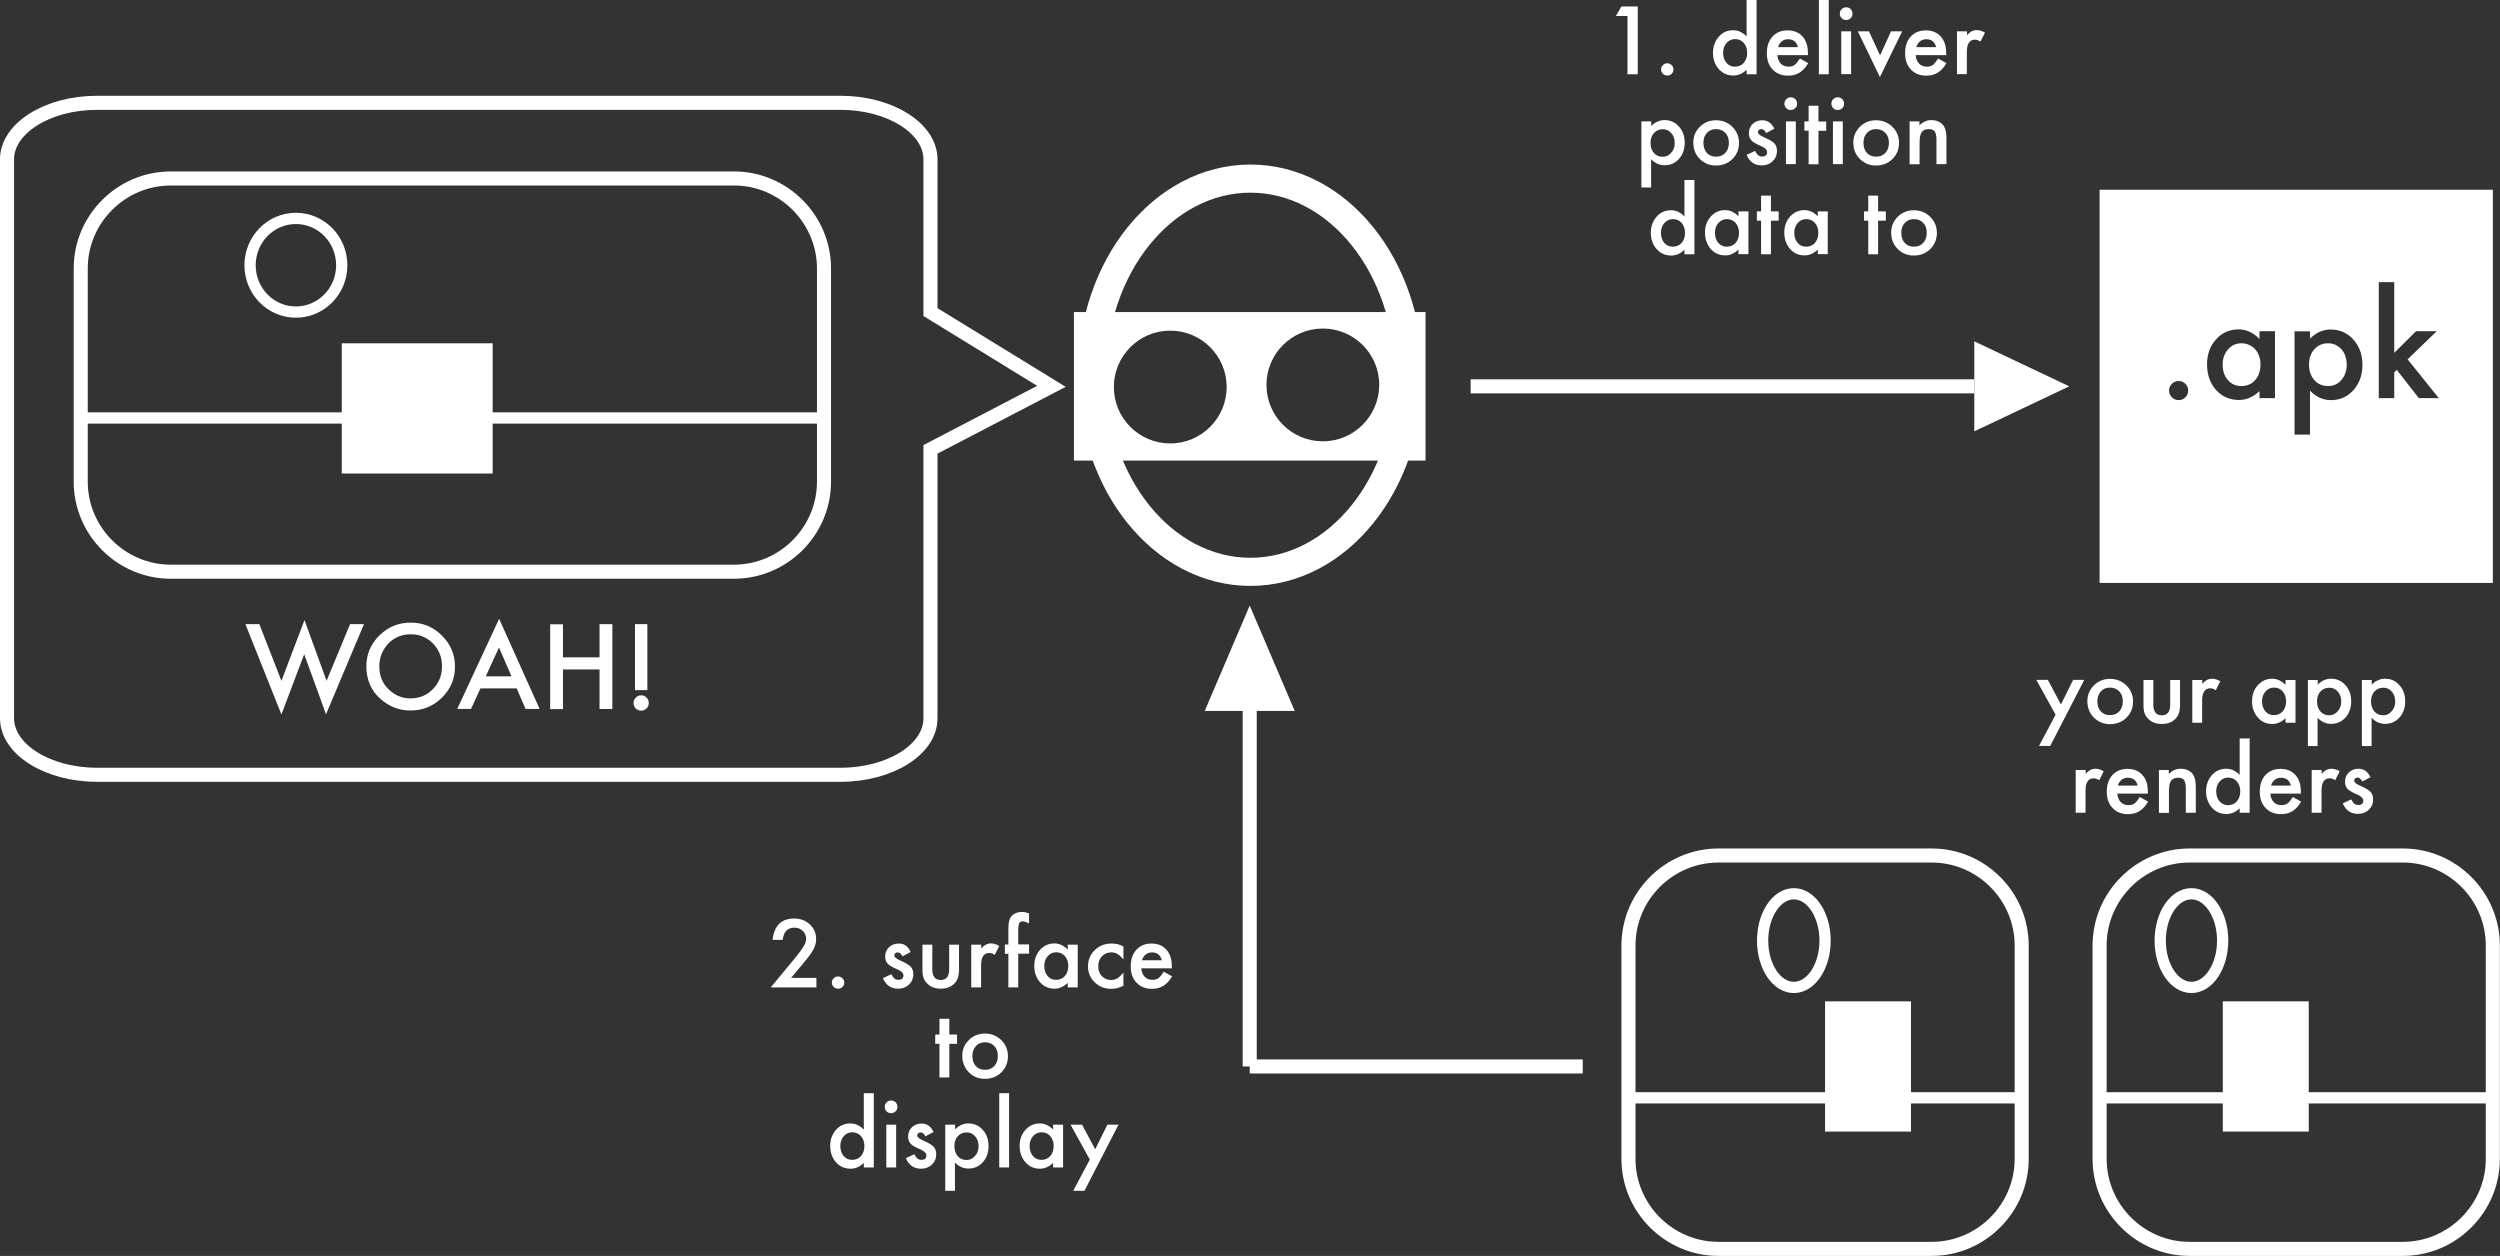 <?xml version="1.0" encoding="utf-8"?>
<!-- Generator: Adobe Illustrator 18.1.1, SVG Export Plug-In . SVG Version: 6.00 Build 0)  -->
<svg version="1.1" id="Layer_1" xmlns="http://www.w3.org/2000/svg" xmlns:xlink="http://www.w3.org/1999/xlink" x="0px" y="0px"
	 viewBox="0 0 1777.6 893" enable-background="new 0 0 1777.6 893" xml:space="preserve">
<rect x="0" y="0" width="1777.6" height="893" fill="#333333" stroke="none"/>
<g id="Headset">
	<path fill="#FFFFFF" d="M763.6,221.9v105.6h250V221.9H763.6z M832.1,315.3c-22.1,0-40.1-17.9-40.1-40.1c0-22.1,17.9-40.1,40.1-40.1
		c22.1,0,40.1,17.9,40.1,40.1C872.2,297.3,854.2,315.3,832.1,315.3z M940.6,313.8c-22.1,0-40.1-17.9-40.1-40.1
		c0-22.1,17.9-40.1,40.1-40.1c22.1,0,40.1,17.9,40.1,40.1C980.6,295.8,962.7,313.8,940.6,313.8z"/>
</g>
<g id="Step_1">
	<g>
		<path fill="#FFFFFF" d="M1157.2,11.4h-8.3l4-6.8h11.6v48.2h-7.3V11.4z"/>
		<path fill="#FFFFFF" d="M1181.1,49.3c0-1.2,0.4-2.2,1.3-3c0.9-0.9,1.9-1.3,3.1-1.3s2.2,0.4,3.1,1.3c0.9,0.9,1.3,1.9,1.3,3.1
			c0,1.2-0.4,2.2-1.3,3.1c-0.8,0.8-1.9,1.2-3.1,1.2c-1.2,0-2.3-0.4-3.1-1.2C1181.5,51.6,1181.1,50.5,1181.1,49.3z"/>
		<path fill="#FFFFFF" d="M1241.9,0h7.1v52.8h-7.1v-3.2c-2.8,2.7-5.9,4.1-9.4,4.1c-4.2,0-7.6-1.5-10.4-4.6c-2.7-3.1-4.1-7-4.1-11.6
			c0-4.5,1.4-8.3,4.1-11.4c2.7-3.1,6.1-4.6,10.2-4.6c3.6,0,6.8,1.5,9.6,4.4V0z M1225.2,37.5c0,2.9,0.8,5.3,2.3,7.1
			c1.6,1.9,3.6,2.8,6.1,2.8c2.6,0,4.7-0.9,6.3-2.7c1.6-1.9,2.4-4.2,2.4-7.1c0-2.9-0.8-5.2-2.4-7.1c-1.6-1.8-3.7-2.7-6.2-2.7
			c-2.4,0-4.4,0.9-6.1,2.8C1226,32.4,1225.2,34.7,1225.2,37.5z"/>
		<path fill="#FFFFFF" d="M1285.6,39.2h-21.8c0.2,2.5,1,4.5,2.4,6c1.4,1.5,3.3,2.2,5.5,2.2c1.8,0,3.2-0.4,4.3-1.2
			c1.1-0.8,2.4-2.4,3.8-4.6l5.9,3.3c-0.9,1.6-1.9,2.9-2.9,4c-1,1.1-2.1,2-3.3,2.8c-1.2,0.7-2.4,1.2-3.8,1.6
			c-1.4,0.3-2.8,0.5-4.4,0.5c-4.5,0-8.2-1.5-10.9-4.4c-2.8-2.9-4.1-6.8-4.1-11.7c0-4.8,1.3-8.7,4-11.7c2.7-2.9,6.2-4.4,10.7-4.4
			c4.5,0,8,1.4,10.6,4.3c2.6,2.8,3.9,6.8,3.9,11.8L1285.6,39.2z M1278.4,33.5c-1-3.8-3.3-5.6-7.1-5.6c-0.9,0-1.7,0.1-2.4,0.4
			c-0.8,0.3-1.4,0.6-2,1.1c-0.6,0.5-1.1,1.1-1.6,1.8s-0.8,1.5-1,2.3H1278.4z"/>
		<path fill="#FFFFFF" d="M1300.3,0v52.8h-7V0H1300.3z"/>
		<path fill="#FFFFFF" d="M1308.2,9.7c0-1.2,0.4-2.3,1.3-3.2c0.9-0.9,2-1.3,3.2-1.3c1.3,0,2.4,0.4,3.2,1.3c0.9,0.9,1.3,1.9,1.3,3.2
			c0,1.3-0.4,2.4-1.3,3.2c-0.9,0.9-1.9,1.3-3.2,1.3c-1.3,0-2.4-0.4-3.2-1.3C1308.6,12.1,1308.2,11,1308.2,9.7z M1316.2,22.3v30.4h-7
			V22.3H1316.2z"/>
		<path fill="#FFFFFF" d="M1328.9,22.3l7.9,17.1l7.8-17.1h7.9l-15.8,32.5l-15.7-32.5H1328.9z"/>
		<path fill="#FFFFFF" d="M1383.9,39.2h-21.8c0.2,2.5,1,4.5,2.4,6c1.4,1.5,3.3,2.2,5.5,2.2c1.8,0,3.2-0.4,4.3-1.2
			c1.1-0.8,2.4-2.4,3.8-4.6l5.9,3.3c-0.9,1.6-1.9,2.9-2.9,4c-1,1.1-2.1,2-3.3,2.8c-1.2,0.7-2.4,1.2-3.8,1.6
			c-1.4,0.3-2.8,0.5-4.4,0.5c-4.5,0-8.2-1.5-10.9-4.4c-2.8-2.9-4.1-6.8-4.1-11.7c0-4.8,1.3-8.7,4-11.7c2.7-2.9,6.2-4.4,10.7-4.4
			c4.5,0,8,1.4,10.6,4.3c2.6,2.8,3.9,6.8,3.9,11.8L1383.9,39.2z M1376.7,33.5c-1-3.8-3.3-5.6-7.1-5.6c-0.9,0-1.7,0.1-2.4,0.4
			c-0.8,0.3-1.4,0.6-2,1.1c-0.6,0.5-1.1,1.1-1.6,1.8s-0.8,1.5-1,2.3H1376.7z"/>
		<path fill="#FFFFFF" d="M1391.6,22.3h7v2.7c1.3-1.4,2.4-2.3,3.4-2.8c1-0.5,2.2-0.8,3.6-0.8c1.9,0,3.8,0.6,5.8,1.8l-3.2,6.4
			c-1.3-1-2.6-1.4-3.9-1.4c-3.8,0-5.8,2.9-5.8,8.7v15.8h-7V22.3z"/>
		<path fill="#FFFFFF" d="M1174.1,133.3h-7v-47h7v3.3c2.8-2.8,5.9-4.2,9.4-4.2c4.2,0,7.6,1.5,10.3,4.6c2.8,3.1,4.1,6.9,4.1,11.6
			c0,4.6-1.4,8.4-4.1,11.4c-2.7,3-6.1,4.5-10.2,4.5c-3.6,0-6.8-1.4-9.6-4.3V133.3z M1190.8,101.8c0-2.9-0.8-5.3-2.4-7.1
			c-1.6-1.9-3.6-2.8-6.1-2.8c-2.6,0-4.7,0.9-6.3,2.7c-1.6,1.8-2.4,4.1-2.4,7.1c0,2.9,0.8,5.2,2.4,7.1c1.6,1.8,3.7,2.7,6.2,2.7
			c2.4,0,4.4-0.9,6-2.8C1190,106.8,1190.8,104.5,1190.8,101.8z"/>
		<path fill="#FFFFFF" d="M1204,101.3c0-4.4,1.6-8.1,4.7-11.2c3.1-3.1,7-4.6,11.5-4.6c4.5,0,8.4,1.6,11.6,4.7
			c3.1,3.1,4.7,6.9,4.7,11.4c0,4.6-1.6,8.4-4.7,11.5c-3.2,3.1-7.1,4.6-11.7,4.6c-4.6,0-8.4-1.6-11.5-4.7
			C1205.5,109.9,1204,106,1204,101.3z M1211.2,101.5c0,3,0.8,5.4,2.4,7.2c1.7,1.8,3.9,2.7,6.6,2.7c2.8,0,4.9-0.9,6.6-2.7
			c1.6-1.8,2.5-4.1,2.5-7.1c0-3-0.8-5.3-2.5-7.1c-1.7-1.8-3.9-2.7-6.6-2.7c-2.7,0-4.9,0.9-6.5,2.7
			C1212,96.3,1211.2,98.6,1211.2,101.5z"/>
		<path fill="#FFFFFF" d="M1261.6,91.5l-5.8,3.1c-0.9-1.9-2.1-2.8-3.4-2.8c-0.6,0-1.2,0.2-1.7,0.6c-0.5,0.4-0.7,1-0.7,1.6
			c0,1.2,1.4,2.3,4.1,3.5c3.7,1.6,6.2,3.1,7.5,4.4c1.3,1.4,1.9,3.2,1.9,5.5c0,2.9-1.1,5.4-3.2,7.4c-2.1,1.9-4.6,2.8-7.6,2.8
			c-5.1,0-8.7-2.5-10.8-7.5l6-2.8c0.8,1.5,1.5,2.4,1.9,2.8c0.9,0.8,1.9,1.2,3.1,1.2c2.4,0,3.6-1.1,3.6-3.2c0-1.2-0.9-2.4-2.8-3.5
			c-0.7-0.4-1.4-0.7-2.1-1c-0.7-0.3-1.4-0.7-2.2-1c-2-1-3.5-2-4.3-3c-1.1-1.3-1.6-2.9-1.6-4.9c0-2.6,0.9-4.8,2.7-6.6
			c1.9-1.7,4.1-2.6,6.8-2.6C1256.8,85.5,1259.7,87.5,1261.6,91.5z"/>
		<path fill="#FFFFFF" d="M1268.8,73.7c0-1.2,0.4-2.3,1.3-3.2c0.9-0.9,2-1.3,3.2-1.3c1.3,0,2.4,0.4,3.2,1.3c0.9,0.9,1.3,1.9,1.3,3.2
			c0,1.3-0.4,2.4-1.3,3.2c-0.9,0.9-1.9,1.3-3.2,1.3c-1.3,0-2.4-0.4-3.2-1.3C1269.2,76.1,1268.8,75,1268.8,73.7z M1276.9,86.3v30.4
			h-7V86.3H1276.9z"/>
		<path fill="#FFFFFF" d="M1293,92.9v23.9h-7V92.9h-3v-6.6h3V75.2h7v11.2h5.5v6.6H1293z"/>
		<path fill="#FFFFFF" d="M1302.2,73.7c0-1.2,0.4-2.3,1.3-3.2c0.9-0.9,2-1.3,3.2-1.3c1.3,0,2.4,0.4,3.2,1.3c0.9,0.9,1.3,1.9,1.3,3.2
			c0,1.3-0.4,2.4-1.3,3.2c-0.9,0.9-1.9,1.3-3.2,1.3c-1.3,0-2.4-0.4-3.2-1.3C1302.7,76.1,1302.2,75,1302.2,73.7z M1310.3,86.3v30.4
			h-7V86.3H1310.3z"/>
		<path fill="#FFFFFF" d="M1317.8,101.3c0-4.4,1.6-8.1,4.7-11.2c3.1-3.1,7-4.6,11.5-4.6c4.5,0,8.4,1.6,11.6,4.7
			c3.1,3.1,4.7,6.9,4.7,11.4c0,4.6-1.6,8.4-4.7,11.5c-3.2,3.1-7.1,4.6-11.7,4.6c-4.6,0-8.4-1.6-11.5-4.7
			C1319.3,109.9,1317.8,106,1317.8,101.3z M1325,101.5c0,3,0.8,5.4,2.4,7.2c1.7,1.8,3.9,2.7,6.6,2.7c2.8,0,4.9-0.9,6.6-2.7
			c1.6-1.8,2.5-4.1,2.5-7.1c0-3-0.8-5.3-2.5-7.1c-1.7-1.8-3.9-2.7-6.6-2.7c-2.7,0-4.9,0.9-6.5,2.7C1325.8,96.3,1325,98.6,1325,101.5
			z"/>
		<path fill="#FFFFFF" d="M1357.7,86.3h7.1v2.8c2.5-2.4,5.2-3.7,8.3-3.7c3.5,0,6.3,1.1,8.3,3.3c1.7,1.9,2.6,5,2.6,9.3v18.7h-7.1v-17
			c0-3-0.4-5.1-1.2-6.2c-0.8-1.2-2.3-1.7-4.4-1.7c-2.3,0-4,0.8-5,2.3c-1,1.5-1.4,4.2-1.4,8v14.7h-7.1V86.3z"/>
		<path fill="#FFFFFF" d="M1197.7,128h7.1v52.8h-7.1v-3.2c-2.8,2.7-5.9,4.1-9.4,4.1c-4.2,0-7.6-1.5-10.4-4.6
			c-2.7-3.1-4.1-7-4.1-11.6c0-4.5,1.4-8.3,4.1-11.4c2.7-3.1,6.1-4.6,10.2-4.6c3.6,0,6.8,1.5,9.6,4.4V128z M1181,165.5
			c0,2.9,0.8,5.3,2.3,7.1c1.6,1.9,3.6,2.8,6.1,2.8c2.6,0,4.7-0.9,6.3-2.7c1.6-1.9,2.4-4.2,2.4-7.1c0-2.9-0.8-5.2-2.4-7.1
			c-1.6-1.8-3.7-2.7-6.2-2.7c-2.4,0-4.4,0.9-6.1,2.8C1181.8,160.4,1181,162.7,1181,165.5z"/>
		<path fill="#FFFFFF" d="M1236.1,150.3h7.1v30.4h-7.1v-3.2c-2.9,2.7-6,4.1-9.3,4.1c-4.2,0-7.7-1.5-10.4-4.6
			c-2.7-3.1-4.1-7-4.1-11.6c0-4.6,1.4-8.4,4.1-11.4c2.7-3,6.1-4.6,10.2-4.6c3.5,0,6.7,1.5,9.5,4.4V150.3z M1219.4,165.5
			c0,2.9,0.8,5.3,2.3,7.1c1.6,1.9,3.6,2.8,6.1,2.8c2.6,0,4.7-0.9,6.3-2.7c1.6-1.9,2.4-4.2,2.4-7.1c0-2.9-0.8-5.2-2.4-7.1
			c-1.6-1.8-3.7-2.7-6.2-2.7c-2.4,0-4.4,0.9-6.1,2.8C1220.2,160.4,1219.4,162.7,1219.4,165.5z"/>
		<path fill="#FFFFFF" d="M1259.2,156.9v23.9h-7v-23.9h-3v-6.6h3v-11.2h7v11.2h5.5v6.6H1259.2z"/>
		<path fill="#FFFFFF" d="M1292.5,150.3h7.1v30.4h-7.1v-3.2c-2.9,2.7-6,4.1-9.3,4.1c-4.2,0-7.7-1.5-10.4-4.6
			c-2.7-3.1-4.1-7-4.1-11.6c0-4.6,1.4-8.4,4.1-11.4c2.7-3,6.1-4.6,10.2-4.6c3.5,0,6.7,1.5,9.5,4.4V150.3z M1275.8,165.5
			c0,2.9,0.8,5.3,2.3,7.1c1.6,1.9,3.6,2.8,6.1,2.8c2.6,0,4.7-0.9,6.3-2.7c1.6-1.9,2.4-4.2,2.4-7.1c0-2.9-0.8-5.2-2.4-7.1
			c-1.6-1.8-3.7-2.7-6.2-2.7c-2.4,0-4.4,0.9-6.1,2.8C1276.6,160.4,1275.8,162.7,1275.8,165.5z"/>
		<path fill="#FFFFFF" d="M1335.4,156.9v23.9h-7v-23.9h-3v-6.6h3v-11.2h7v11.2h5.5v6.6H1335.4z"/>
		<path fill="#FFFFFF" d="M1344.7,165.3c0-4.4,1.6-8.1,4.7-11.2c3.1-3.1,7-4.6,11.5-4.6c4.5,0,8.4,1.6,11.6,4.7
			c3.1,3.1,4.7,6.9,4.7,11.4c0,4.6-1.6,8.4-4.7,11.5c-3.2,3.1-7.1,4.6-11.7,4.6c-4.6,0-8.4-1.6-11.5-4.7
			C1346.2,173.9,1344.7,170,1344.7,165.3z M1351.9,165.5c0,3,0.8,5.4,2.4,7.2c1.7,1.8,3.9,2.7,6.6,2.7c2.8,0,4.9-0.9,6.6-2.7
			c1.6-1.8,2.5-4.1,2.5-7.1c0-3-0.8-5.3-2.5-7.1c-1.7-1.8-3.9-2.7-6.6-2.7c-2.7,0-4.9,0.9-6.5,2.7
			C1352.7,160.3,1351.9,162.6,1351.9,165.5z"/>
	</g>
	<line fill="none" stroke="#FFFFFF" stroke-width="10" stroke-miterlimit="10" x1="1045.7" y1="274.7" x2="1403.8" y2="274.7"/>
	<g>
		<polygon fill="#FFFFFF" points="1403.8,242.7 1471.3,274.7 1403.8,306.7 		"/>
	</g>
</g>
<g id="App">
	<g>
		<path fill="#FFFFFF" d="M1593.7,244.1c-3.8,0-6.9,1.4-9.5,4.3c-2.5,2.9-3.8,6.5-3.8,10.7c0,4.6,1.2,8.3,3.7,11.1
			c2.5,2.9,5.7,4.3,9.5,4.3c4.1,0,7.4-1.4,9.9-4.2c2.5-2.9,3.8-6.6,3.8-11c0-4.5-1.3-8.1-3.8-11
			C1600.9,245.6,1597.7,244.1,1593.7,244.1z"/>
		<path fill="#FFFFFF" d="M1655.4,244.1c-4,0-7.3,1.4-9.8,4.2c-2.5,2.8-3.8,6.5-3.8,11c0,4.5,1.3,8.1,3.8,11
			c2.5,2.8,5.7,4.2,9.8,4.2c3.8,0,6.9-1.4,9.4-4.3c2.5-2.9,3.8-6.4,3.8-10.7c0-4.6-1.2-8.3-3.7-11.1
			C1662.3,245.6,1659.2,244.1,1655.4,244.1z"/>
		<path fill="#FFFFFF" d="M1492.9,134.9v279.6h279.6V134.9H1492.9z M1553.9,282.5c-1.3,1.3-2.9,2-4.8,2c-1.9,0-3.5-0.7-4.8-2
			c-1.3-1.3-2-2.9-2-4.9c0-1.8,0.7-3.4,2-4.7c1.3-1.3,2.9-2,4.8-2s3.5,0.7,4.8,2c1.3,1.3,2,2.9,2,4.8
			C1555.9,279.6,1555.2,281.2,1553.9,282.5z M1617.6,283.1h-11v-5c-4.5,4.2-9.4,6.3-14.6,6.3c-6.6,0-12-2.4-16.3-7.1
			c-4.3-4.9-6.4-10.9-6.4-18.2c0-7.1,2.1-13.1,6.4-17.8c4.3-4.8,9.6-7.1,16-7.1c5.5,0,10.5,2.3,14.9,6.8v-5.5h11V283.1z
			 M1673.4,277.4c-4.2,4.7-9.6,7.1-16,7.1c-5.6,0-10.5-2.2-14.9-6.7V309h-11v-73.4h11v5.2c4.3-4.3,9.2-6.5,14.7-6.5
			c6.5,0,11.9,2.4,16.2,7.2c4.3,4.8,6.4,10.8,6.4,18.1C1679.8,266.7,1677.6,272.6,1673.4,277.4z M1719.9,283.1l-15.7-20.1l-1.8,1.8
			v18.3h-11v-82.5h11v50.3l15.5-15.4h14.7l-20.7,20l22.2,27.6H1719.9z"/>
	</g>
</g>
<g id="Stereo">
	<path fill="none" stroke="#FFFFFF" stroke-width="10" stroke-miterlimit="10" d="M1556.9,608.3h151.6c35.2,0,64,28.8,64,64V824
		c0,35.2-28.8,64-64,64h-151.6c-35.2,0-64-28.8-64-64V672.3C1492.9,637.1,1521.7,608.3,1556.9,608.3z"/>
	<ellipse fill="none" stroke="#FFFFFF" stroke-width="8" stroke-miterlimit="10" cx="1558.2" cy="668.8" rx="22.2" ry="33.3"/>
	<line fill="none" stroke="#FFFFFF" stroke-width="8" stroke-miterlimit="10" x1="1492.9" y1="780.6" x2="1772.6" y2="780.6"/>
	<rect x="1580.5" y="712" fill="#FFFFFF" width="61.1" height="92.6"/>
	<path fill="none" stroke="#FFFFFF" stroke-width="10" stroke-miterlimit="10" d="M1221.9,608.3h151.6c35.2,0,64,28.8,64,64V824
		c0,35.2-28.8,64-64,64h-151.6c-35.2,0-64-28.8-64-64V672.3C1157.9,637.1,1186.7,608.3,1221.9,608.3z"/>
	<ellipse fill="none" stroke="#FFFFFF" stroke-width="8" stroke-miterlimit="10" cx="1275.5" cy="668.8" rx="22.2" ry="33.3"/>
	<line fill="none" stroke="#FFFFFF" stroke-width="8" stroke-miterlimit="10" x1="1157.9" y1="780.6" x2="1437.5" y2="780.6"/>
	<rect x="1297.7" y="712" fill="#FFFFFF" width="61.1" height="92.6"/>
	<g>
		<path fill="#FFFFFF" d="M1461.6,508.2l-13.7-24.8h8.2l9.3,17.5l8.7-17.5h7.9l-24.2,47h-8L1461.6,508.2z"/>
		<path fill="#FFFFFF" d="M1484.2,498.5c0-4.4,1.6-8.1,4.7-11.2c3.1-3.1,7-4.6,11.5-4.6c4.5,0,8.4,1.6,11.6,4.7
			c3.1,3.1,4.7,6.9,4.7,11.4c0,4.6-1.6,8.4-4.7,11.5c-3.2,3.1-7.1,4.6-11.7,4.6c-4.6,0-8.4-1.6-11.5-4.7
			C1485.7,507,1484.2,503.1,1484.2,498.5z M1491.3,498.6c0,3,0.8,5.4,2.4,7.2c1.7,1.8,3.9,2.7,6.6,2.7c2.8,0,4.9-0.9,6.6-2.7
			c1.6-1.8,2.5-4.1,2.5-7.1c0-3-0.8-5.3-2.5-7.1c-1.7-1.8-3.9-2.7-6.6-2.7c-2.7,0-4.9,0.9-6.5,2.7
			C1492.2,493.4,1491.3,495.7,1491.3,498.6z"/>
		<path fill="#FFFFFF" d="M1531.1,483.5v17.5c0,5,2,7.6,6,7.6c4,0,6-2.5,6-7.6v-17.5h7v17.6c0,2.4-0.3,4.5-0.9,6.3
			c-0.6,1.6-1.6,3-3,4.3c-2.4,2.1-5.4,3.1-9.1,3.1c-3.6,0-6.7-1-9-3.1c-1.5-1.3-2.5-2.7-3.1-4.3c-0.6-1.4-0.9-3.5-0.9-6.3v-17.6
			H1531.1z"/>
		<path fill="#FFFFFF" d="M1558.9,483.5h7v2.7c1.3-1.4,2.4-2.3,3.4-2.8c1-0.5,2.2-0.8,3.6-0.8c1.9,0,3.8,0.6,5.8,1.8l-3.2,6.4
			c-1.3-1-2.6-1.4-3.9-1.4c-3.8,0-5.8,2.9-5.8,8.7v15.8h-7V483.5z"/>
		<path fill="#FFFFFF" d="M1625.1,483.5h7.1v30.4h-7.1v-3.2c-2.9,2.7-6,4.1-9.3,4.1c-4.2,0-7.7-1.5-10.4-4.6
			c-2.7-3.1-4.1-7-4.1-11.6c0-4.6,1.4-8.4,4.1-11.4c2.7-3,6.1-4.6,10.2-4.6c3.5,0,6.7,1.5,9.5,4.4V483.5z M1608.4,498.6
			c0,2.9,0.8,5.3,2.3,7.1c1.6,1.9,3.6,2.8,6.1,2.8c2.6,0,4.7-0.9,6.3-2.7c1.6-1.9,2.4-4.2,2.4-7.1c0-2.9-0.8-5.2-2.4-7.1
			c-1.6-1.8-3.7-2.7-6.2-2.7c-2.4,0-4.4,0.9-6.1,2.8C1609.2,493.6,1608.4,495.9,1608.4,498.6z"/>
		<path fill="#FFFFFF" d="M1648,530.5h-7v-47h7v3.3c2.8-2.8,5.9-4.2,9.4-4.2c4.2,0,7.6,1.5,10.3,4.6c2.8,3.1,4.1,6.9,4.1,11.6
			c0,4.6-1.4,8.4-4.1,11.4c-2.7,3-6.1,4.5-10.2,4.5c-3.6,0-6.8-1.4-9.6-4.3V530.5z M1664.7,498.9c0-2.9-0.8-5.3-2.4-7.1
			c-1.6-1.9-3.6-2.8-6.1-2.8c-2.6,0-4.7,0.9-6.3,2.7c-1.6,1.8-2.4,4.1-2.4,7.1c0,2.9,0.8,5.2,2.4,7.1c1.6,1.8,3.7,2.7,6.2,2.7
			c2.4,0,4.4-0.9,6-2.8C1663.9,503.9,1664.7,501.6,1664.7,498.9z"/>
		<path fill="#FFFFFF" d="M1686.4,530.5h-7v-47h7v3.3c2.8-2.8,5.9-4.2,9.4-4.2c4.2,0,7.6,1.5,10.3,4.6c2.8,3.1,4.1,6.9,4.1,11.6
			c0,4.6-1.4,8.4-4.1,11.4c-2.7,3-6.1,4.5-10.2,4.5c-3.6,0-6.8-1.4-9.6-4.3V530.5z M1703.1,498.9c0-2.9-0.8-5.3-2.4-7.1
			c-1.6-1.9-3.6-2.8-6.1-2.8c-2.6,0-4.7,0.9-6.3,2.7c-1.6,1.8-2.4,4.1-2.4,7.1c0,2.9,0.8,5.2,2.4,7.1c1.6,1.8,3.7,2.7,6.2,2.7
			c2.4,0,4.4-0.9,6-2.8C1702.3,503.9,1703.1,501.6,1703.1,498.9z"/>
		<path fill="#FFFFFF" d="M1476,547.5h7v2.7c1.3-1.4,2.4-2.3,3.4-2.8c1-0.5,2.2-0.8,3.6-0.8c1.9,0,3.8,0.6,5.8,1.8l-3.2,6.4
			c-1.3-1-2.6-1.4-3.9-1.4c-3.8,0-5.8,2.9-5.8,8.7v15.8h-7V547.5z"/>
		<path fill="#FFFFFF" d="M1527.3,564.3h-21.8c0.2,2.5,1,4.5,2.4,6c1.4,1.5,3.3,2.2,5.5,2.2c1.8,0,3.2-0.4,4.3-1.2
			c1.1-0.8,2.4-2.4,3.8-4.6l5.9,3.3c-0.9,1.6-1.9,2.9-2.9,4c-1,1.1-2.1,2-3.3,2.8c-1.2,0.7-2.4,1.2-3.8,1.6
			c-1.4,0.3-2.8,0.5-4.4,0.5c-4.5,0-8.2-1.5-10.9-4.4c-2.8-2.9-4.1-6.8-4.1-11.7c0-4.8,1.3-8.7,4-11.7c2.7-2.9,6.2-4.4,10.7-4.4
			c4.5,0,8,1.4,10.6,4.3c2.6,2.8,3.9,6.8,3.9,11.8L1527.3,564.3z M1520,558.6c-1-3.8-3.3-5.6-7.1-5.6c-0.9,0-1.7,0.1-2.4,0.4
			c-0.8,0.3-1.4,0.6-2,1.1c-0.6,0.5-1.1,1.1-1.6,1.8s-0.8,1.5-1,2.3H1520z"/>
		<path fill="#FFFFFF" d="M1535,547.5h7.1v2.8c2.5-2.4,5.2-3.7,8.3-3.7c3.5,0,6.3,1.1,8.3,3.3c1.7,1.9,2.6,5,2.6,9.3v18.7h-7.1v-17
			c0-3-0.4-5.1-1.2-6.2c-0.8-1.2-2.3-1.7-4.4-1.7c-2.3,0-4,0.8-5,2.3c-1,1.5-1.4,4.2-1.4,8v14.7h-7.1V547.5z"/>
		<path fill="#FFFFFF" d="M1592.5,525.1h7.1v52.8h-7.1v-3.2c-2.8,2.7-5.9,4.1-9.4,4.1c-4.2,0-7.6-1.5-10.4-4.6
			c-2.7-3.1-4.1-7-4.1-11.6c0-4.5,1.4-8.3,4.1-11.4c2.7-3.1,6.1-4.6,10.2-4.6c3.6,0,6.8,1.5,9.6,4.4V525.1z M1575.8,562.6
			c0,2.9,0.8,5.3,2.3,7.1c1.6,1.9,3.6,2.8,6.1,2.8c2.6,0,4.7-0.9,6.3-2.7c1.6-1.9,2.4-4.2,2.4-7.1c0-2.9-0.8-5.2-2.4-7.1
			c-1.6-1.8-3.7-2.7-6.2-2.7c-2.4,0-4.4,0.9-6.1,2.8C1576.6,557.6,1575.8,559.9,1575.8,562.6z"/>
		<path fill="#FFFFFF" d="M1636.1,564.3h-21.8c0.2,2.5,1,4.5,2.4,6c1.4,1.5,3.3,2.2,5.5,2.2c1.8,0,3.2-0.4,4.3-1.2
			c1.1-0.8,2.4-2.4,3.8-4.6l5.9,3.3c-0.9,1.6-1.9,2.9-2.9,4c-1,1.1-2.1,2-3.3,2.8c-1.2,0.7-2.4,1.2-3.8,1.6
			c-1.4,0.3-2.8,0.5-4.4,0.5c-4.5,0-8.2-1.5-10.9-4.4c-2.8-2.9-4.1-6.8-4.1-11.7c0-4.8,1.3-8.7,4-11.7c2.7-2.9,6.2-4.4,10.7-4.4
			c4.5,0,8,1.4,10.6,4.3c2.6,2.8,3.9,6.8,3.9,11.8L1636.1,564.3z M1628.9,558.6c-1-3.8-3.3-5.6-7.1-5.6c-0.9,0-1.7,0.1-2.4,0.4
			c-0.8,0.3-1.4,0.6-2,1.1c-0.6,0.5-1.1,1.1-1.6,1.8s-0.8,1.5-1,2.3H1628.9z"/>
		<path fill="#FFFFFF" d="M1643.8,547.5h7v2.7c1.3-1.4,2.4-2.3,3.4-2.8c1-0.5,2.2-0.8,3.6-0.8c1.9,0,3.8,0.6,5.8,1.8l-3.2,6.4
			c-1.3-1-2.6-1.4-3.9-1.4c-3.8,0-5.8,2.9-5.8,8.7v15.8h-7V547.5z"/>
		<path fill="#FFFFFF" d="M1685.5,552.6l-5.8,3.1c-0.9-1.9-2.1-2.8-3.4-2.8c-0.6,0-1.2,0.2-1.7,0.6c-0.5,0.4-0.7,1-0.7,1.6
			c0,1.2,1.4,2.3,4.1,3.5c3.7,1.6,6.2,3.1,7.5,4.4c1.3,1.4,1.9,3.2,1.9,5.5c0,2.9-1.1,5.4-3.2,7.4c-2.1,1.9-4.6,2.8-7.6,2.8
			c-5.1,0-8.7-2.5-10.8-7.5l6-2.8c0.8,1.5,1.5,2.4,1.9,2.8c0.9,0.8,1.9,1.2,3.1,1.2c2.4,0,3.6-1.1,3.6-3.2c0-1.2-0.9-2.4-2.8-3.5
			c-0.7-0.4-1.4-0.7-2.1-1c-0.7-0.3-1.4-0.7-2.2-1c-2-1-3.5-2-4.3-3c-1.1-1.3-1.6-2.9-1.6-4.9c0-2.6,0.9-4.8,2.7-6.6
			c1.9-1.7,4.1-2.6,6.8-2.6C1680.7,546.6,1683.6,548.6,1685.5,552.6z"/>
	</g>
</g>
<g id="Step_2">
	<g>
		<path fill="#FFFFFF" d="M562.5,695.3h18v6.8H548l16.8-20.3c1.6-2,3-3.8,4.1-5.2c1.1-1.5,2-2.7,2.5-3.7c1.2-2,1.8-3.7,1.8-5.3
			c0-2.2-0.8-4.1-2.4-5.7c-1.6-1.5-3.5-2.3-5.9-2.3c-4.9,0-7.7,2.9-8.4,8.7h-7.2c1.2-10.2,6.3-15.2,15.4-15.2
			c4.4,0,8.1,1.4,11.1,4.2c3,2.8,4.5,6.2,4.5,10.4c0,2.6-0.7,5.2-2.1,7.7c-0.7,1.3-1.7,2.9-3.1,4.7c-1.4,1.8-3.1,3.9-5.2,6.4
			L562.5,695.3z"/>
		<path fill="#FFFFFF" d="M591.5,698.6c0-1.2,0.4-2.2,1.3-3c0.9-0.9,1.9-1.3,3.1-1.3s2.2,0.4,3.1,1.3c0.9,0.9,1.3,1.9,1.3,3.1
			c0,1.2-0.4,2.2-1.3,3.1c-0.8,0.8-1.9,1.2-3.1,1.2c-1.2,0-2.3-0.4-3.1-1.2C591.9,700.9,591.5,699.9,591.5,698.6z"/>
		<path fill="#FFFFFF" d="M647.5,676.9l-5.8,3.1c-0.9-1.9-2.1-2.8-3.4-2.8c-0.6,0-1.2,0.2-1.7,0.6c-0.5,0.4-0.7,1-0.7,1.6
			c0,1.2,1.4,2.3,4.1,3.5c3.7,1.6,6.2,3.1,7.5,4.4c1.3,1.4,1.9,3.2,1.9,5.5c0,2.9-1.1,5.4-3.2,7.4c-2.1,1.9-4.6,2.8-7.6,2.8
			c-5.1,0-8.7-2.5-10.8-7.5l6-2.8c0.8,1.5,1.5,2.4,1.9,2.8c0.9,0.8,1.9,1.2,3.1,1.2c2.4,0,3.6-1.1,3.6-3.2c0-1.2-0.9-2.4-2.8-3.5
			c-0.7-0.4-1.4-0.7-2.1-1c-0.7-0.3-1.4-0.7-2.2-1c-2-1-3.5-2-4.3-3c-1.1-1.3-1.6-2.9-1.6-4.9c0-2.6,0.9-4.8,2.7-6.6
			c1.9-1.7,4.1-2.6,6.8-2.6C642.8,670.8,645.7,672.8,647.5,676.9z"/>
		<path fill="#FFFFFF" d="M662.9,671.7v17.5c0,5,2,7.6,6,7.6c4,0,6-2.5,6-7.6v-17.5h7v17.6c0,2.4-0.3,4.5-0.9,6.3
			c-0.6,1.6-1.6,3-3,4.3c-2.4,2.1-5.4,3.1-9.1,3.1c-3.6,0-6.7-1-9-3.1c-1.5-1.3-2.5-2.7-3.1-4.3c-0.6-1.4-0.9-3.5-0.9-6.3v-17.6
			H662.9z"/>
		<path fill="#FFFFFF" d="M690.7,671.7h7v2.7c1.3-1.4,2.4-2.3,3.4-2.8c1-0.5,2.2-0.8,3.6-0.8c1.9,0,3.8,0.6,5.8,1.8l-3.2,6.4
			c-1.3-1-2.6-1.4-3.9-1.4c-3.8,0-5.8,2.9-5.8,8.7v15.8h-7V671.7z"/>
		<path fill="#FFFFFF" d="M724,678.2v23.9H717v-23.9h-2.5v-6.6h2.5v-11.8c0-3.8,0.7-6.5,2-8.1c1.8-2.2,4.5-3.3,8-3.3
			c1.2,0,2.8,0.4,4.7,1.1v7.2l-0.7-0.4c-1.5-0.8-2.8-1.2-3.8-1.2c-1.2,0-2.1,0.4-2.5,1.3c-0.4,0.9-0.7,2.6-0.7,5.1v10h7.7v6.6H724z"
			/>
		<path fill="#FFFFFF" d="M759.2,671.7h7.1v30.4h-7.1v-3.2c-2.9,2.7-6,4.1-9.3,4.1c-4.2,0-7.7-1.5-10.4-4.6c-2.7-3.1-4.1-7-4.1-11.6
			c0-4.6,1.4-8.4,4.1-11.4c2.7-3,6.1-4.6,10.2-4.6c3.5,0,6.7,1.5,9.5,4.4V671.7z M742.5,686.8c0,2.9,0.8,5.3,2.3,7.1
			c1.6,1.9,3.6,2.8,6.1,2.8c2.6,0,4.7-0.9,6.3-2.7c1.6-1.9,2.4-4.2,2.4-7.1c0-2.9-0.8-5.2-2.4-7.1c-1.6-1.8-3.7-2.7-6.2-2.7
			c-2.4,0-4.4,0.9-6.1,2.8C743.3,681.8,742.5,684.1,742.5,686.8z"/>
		<path fill="#FFFFFF" d="M798.8,673v9.3c-1.6-2-3-3.3-4.3-4c-1.2-0.8-2.7-1.1-4.4-1.1c-2.6,0-4.8,0.9-6.6,2.8
			c-1.8,1.9-2.6,4.2-2.6,7c0,2.9,0.8,5.2,2.5,7c1.7,1.8,3.9,2.8,6.5,2.8c1.7,0,3.2-0.4,4.5-1.1c1.2-0.7,2.7-2.1,4.4-4.1v9.3
			c-2.9,1.5-5.7,2.2-8.6,2.2c-4.7,0-8.6-1.5-11.8-4.6c-3.2-3.1-4.8-6.9-4.8-11.4c0-4.5,1.6-8.4,4.8-11.5c3.2-3.1,7.1-4.7,11.8-4.7
			C793.3,670.8,796.1,671.5,798.8,673z"/>
		<path fill="#FFFFFF" d="M833.3,688.5h-21.8c0.2,2.5,1,4.5,2.4,6c1.4,1.5,3.3,2.2,5.5,2.2c1.8,0,3.2-0.4,4.3-1.2
			c1.1-0.8,2.4-2.4,3.8-4.6l5.9,3.3c-0.9,1.6-1.9,2.9-2.9,4c-1,1.1-2.1,2-3.3,2.8c-1.2,0.7-2.4,1.2-3.8,1.6
			c-1.4,0.3-2.8,0.5-4.4,0.5c-4.5,0-8.2-1.5-10.9-4.4c-2.8-2.9-4.1-6.8-4.1-11.7c0-4.8,1.3-8.7,4-11.7c2.7-2.9,6.2-4.4,10.7-4.4
			c4.5,0,8,1.4,10.6,4.3c2.6,2.8,3.9,6.8,3.9,11.8L833.3,688.5z M826.1,682.8c-1-3.8-3.3-5.6-7.1-5.6c-0.9,0-1.7,0.1-2.4,0.4
			c-0.8,0.3-1.4,0.6-2,1.1c-0.6,0.5-1.1,1.1-1.6,1.8s-0.8,1.5-1,2.3H826.1z"/>
		<path fill="#FFFFFF" d="M675,742.2v23.9h-7v-23.9h-3v-6.6h3v-11.2h7v11.2h5.5v6.6H675z"/>
		<path fill="#FFFFFF" d="M684.2,750.7c0-4.4,1.6-8.1,4.7-11.2c3.1-3.1,7-4.6,11.5-4.6c4.5,0,8.4,1.6,11.6,4.7
			c3.1,3.1,4.7,6.9,4.7,11.4c0,4.6-1.6,8.4-4.7,11.5c-3.2,3.1-7.1,4.6-11.7,4.6c-4.6,0-8.4-1.6-11.5-4.7
			C685.8,759.2,684.2,755.3,684.2,750.7z M691.4,750.8c0,3,0.8,5.4,2.4,7.2c1.7,1.8,3.9,2.7,6.6,2.7c2.8,0,4.9-0.9,6.6-2.7
			c1.6-1.8,2.5-4.1,2.5-7.1c0-3-0.8-5.3-2.5-7.1c-1.7-1.8-3.9-2.7-6.6-2.7c-2.7,0-4.9,0.9-6.5,2.7
			C692.3,745.7,691.4,748,691.4,750.8z"/>
		<path fill="#FFFFFF" d="M614.2,777.3h7.1v52.8h-7.1v-3.2c-2.8,2.7-5.9,4.1-9.4,4.1c-4.2,0-7.6-1.5-10.4-4.6
			c-2.7-3.1-4.1-7-4.1-11.6c0-4.5,1.4-8.3,4.1-11.4c2.7-3.1,6.1-4.6,10.2-4.6c3.6,0,6.8,1.5,9.6,4.4V777.3z M597.5,814.8
			c0,2.9,0.8,5.3,2.3,7.1c1.6,1.9,3.6,2.8,6.1,2.8c2.6,0,4.7-0.9,6.3-2.7c1.6-1.9,2.4-4.2,2.4-7.1c0-2.9-0.8-5.2-2.4-7.1
			c-1.6-1.8-3.7-2.7-6.2-2.7c-2.4,0-4.4,0.9-6.1,2.8C598.3,809.8,597.5,812.1,597.5,814.8z"/>
		<path fill="#FFFFFF" d="M629.1,787c0-1.2,0.4-2.3,1.3-3.2c0.9-0.9,2-1.3,3.2-1.3c1.3,0,2.4,0.4,3.2,1.3c0.9,0.9,1.3,1.9,1.3,3.2
			c0,1.3-0.4,2.4-1.3,3.2c-0.9,0.9-1.9,1.3-3.2,1.3c-1.3,0-2.4-0.4-3.2-1.3C629.5,789.4,629.1,788.3,629.1,787z M637.2,799.7v30.4
			h-7v-30.4H637.2z"/>
		<path fill="#FFFFFF" d="M663.8,804.9L658,808c-0.9-1.9-2.1-2.8-3.4-2.8c-0.6,0-1.2,0.2-1.7,0.6c-0.5,0.4-0.7,1-0.7,1.6
			c0,1.2,1.4,2.3,4.1,3.5c3.7,1.6,6.2,3.1,7.5,4.4c1.3,1.4,1.9,3.2,1.9,5.5c0,2.9-1.1,5.4-3.2,7.4c-2.1,1.9-4.6,2.8-7.6,2.8
			c-5.1,0-8.7-2.5-10.8-7.5l6-2.8c0.8,1.5,1.5,2.4,1.9,2.8c0.9,0.8,1.9,1.2,3.1,1.2c2.4,0,3.6-1.1,3.6-3.2c0-1.2-0.9-2.4-2.8-3.5
			c-0.7-0.4-1.4-0.7-2.1-1c-0.7-0.3-1.4-0.7-2.2-1c-2-1-3.5-2-4.3-3c-1.1-1.3-1.6-2.9-1.6-4.9c0-2.6,0.9-4.8,2.7-6.6
			c1.9-1.7,4.1-2.6,6.8-2.6C659,798.8,661.9,800.8,663.8,804.9z"/>
		<path fill="#FFFFFF" d="M679.1,846.7h-7v-47h7v3.3c2.8-2.8,5.9-4.2,9.4-4.2c4.2,0,7.6,1.5,10.3,4.6c2.8,3.1,4.1,6.9,4.1,11.6
			c0,4.6-1.4,8.4-4.1,11.4c-2.7,3-6.1,4.5-10.2,4.5c-3.6,0-6.8-1.4-9.6-4.3V846.7z M695.8,815.1c0-2.9-0.8-5.3-2.4-7.1
			c-1.6-1.9-3.6-2.8-6.1-2.8c-2.6,0-4.7,0.9-6.3,2.7c-1.6,1.8-2.4,4.1-2.4,7.1c0,2.9,0.8,5.2,2.4,7.1c1.6,1.8,3.7,2.7,6.2,2.7
			c2.4,0,4.4-0.9,6-2.8C695,820.1,695.8,817.8,695.8,815.1z"/>
		<path fill="#FFFFFF" d="M717.5,777.3v52.8h-7v-52.8H717.5z"/>
		<path fill="#FFFFFF" d="M748.8,799.7h7.1v30.4h-7.1v-3.2c-2.9,2.7-6,4.1-9.3,4.1c-4.2,0-7.7-1.5-10.4-4.6c-2.7-3.1-4.1-7-4.1-11.6
			c0-4.6,1.4-8.4,4.1-11.4c2.7-3,6.1-4.6,10.2-4.6c3.5,0,6.7,1.5,9.5,4.4V799.7z M732.1,814.8c0,2.9,0.8,5.3,2.3,7.1
			c1.6,1.9,3.6,2.8,6.1,2.8c2.6,0,4.7-0.9,6.3-2.7c1.6-1.9,2.4-4.2,2.4-7.1c0-2.9-0.8-5.2-2.4-7.1c-1.6-1.8-3.7-2.7-6.2-2.7
			c-2.4,0-4.4,0.9-6.1,2.8C732.9,809.8,732.1,812.1,732.1,814.8z"/>
		<path fill="#FFFFFF" d="M774.9,824.5l-13.7-24.8h8.2l9.3,17.5l8.7-17.5h7.9l-24.2,47h-8L774.9,824.5z"/>
	</g>
	<line fill="none" stroke="#FFFFFF" stroke-width="10" stroke-miterlimit="10" x1="888.6" y1="758.3" x2="1125.4" y2="758.3"/>
	<g>
		<polygon fill="#FFFFFF" points="856.6,505.5 888.6,430.6 920.6,505.5 		"/>
	</g>
	<line fill="none" stroke="#FFFFFF" stroke-width="10" stroke-miterlimit="10" x1="888.6" y1="449.1" x2="888.6" y2="758.3"/>
</g>
<ellipse id="Head_2_" fill="none" stroke="#FFFFFF" stroke-width="20" stroke-miterlimit="10" cx="889.1" cy="266.8" rx="112.6" ry="139.8"/>
<g id="Merged">
	<path fill="none" stroke="#FFFFFF" stroke-width="10" stroke-miterlimit="10" d="M597.6,550.9H69c-35.2,0-64-18.1-64-40.2V113.3
		c0-22.1,28.8-40.2,64-40.2h528.6c35.2,0,64,18.1,64,40.2v108.6l86,52.8l-86,44.8v191.3C661.6,532.9,632.8,550.9,597.6,550.9z"/>
	<path fill="none" stroke="#FFFFFF" stroke-width="10" stroke-miterlimit="10" d="M121.4,126.9h400.5c35.2,0,64,28.8,64,64v151.6
		c0,35.2-28.8,64-64,64H121.4c-35.2,0-64-28.8-64-64V190.9C57.4,155.7,86.2,126.9,121.4,126.9z"/>
	<ellipse fill="none" stroke="#FFFFFF" stroke-width="8" stroke-miterlimit="10" cx="210.4" cy="188.6" rx="32.6" ry="33.3"/>
	<line fill="none" stroke="#FFFFFF" stroke-width="8" stroke-miterlimit="10" x1="57.4" y1="297.2" x2="585.9" y2="297.2"/>
	<rect x="243" y="244.1" fill="#FFFFFF" width="107.3" height="92.6"/>
	<g>
		<path fill="#FFFFFF" d="M184.4,443.8l15.7,40.3l16.4-43.2l15.7,43.2l16.7-40.3h9.9l-27,64.1l-15.5-42.7L200.1,508l-25.6-64.2
			H184.4z"/>
		<path fill="#FFFFFF" d="M260.5,473.7c0-8.5,3.1-15.8,9.3-21.9c6.2-6.1,13.6-9.1,22.3-9.1c8.6,0,16,3.1,22.1,9.2
			c6.2,6.1,9.3,13.5,9.3,22.1c0,8.7-3.1,16-9.3,22.1c-6.2,6.1-13.7,9.1-22.5,9.1c-7.8,0-14.8-2.7-21-8.1
			C263.9,491.2,260.5,483.4,260.5,473.7z M269.7,473.8c0,6.7,2.2,12.1,6.7,16.4c4.5,4.3,9.6,6.4,15.4,6.4c6.3,0,11.7-2.2,16-6.6
			c4.3-4.4,6.5-9.8,6.5-16.2c0-6.4-2.1-11.8-6.4-16.2c-4.3-4.4-9.6-6.6-15.9-6.6c-6.3,0-11.6,2.2-15.9,6.6
			C271.9,462.1,269.7,467.5,269.7,473.8z"/>
		<path fill="#FFFFFF" d="M367.4,489.5h-25.8l-6.7,14.6h-9.8l29.8-64.1l28.8,64.1h-10L367.4,489.5z M363.7,480.9l-8.9-20.5
			l-9.4,20.5H363.7z"/>
		<path fill="#FFFFFF" d="M400.3,467.4h26v-23.6h9.1v60.3h-9.1V476h-26v28.2h-9.1v-60.3h9.1V467.4z"/>
		<path fill="#FFFFFF" d="M450.5,499.8c0-1.5,0.5-2.7,1.6-3.8c1.1-1.1,2.3-1.6,3.8-1.6s2.8,0.5,3.8,1.6c1.1,1.1,1.6,2.3,1.6,3.8
			c0,1.5-0.5,2.8-1.6,3.9c-1,1-2.3,1.6-3.8,1.6c-1.5,0-2.8-0.5-3.9-1.6C451,502.6,450.5,501.3,450.5,499.8z M451.5,490.7v-46.9h8.8
			v46.9H451.5z"/>
	</g>
</g>
</svg>
